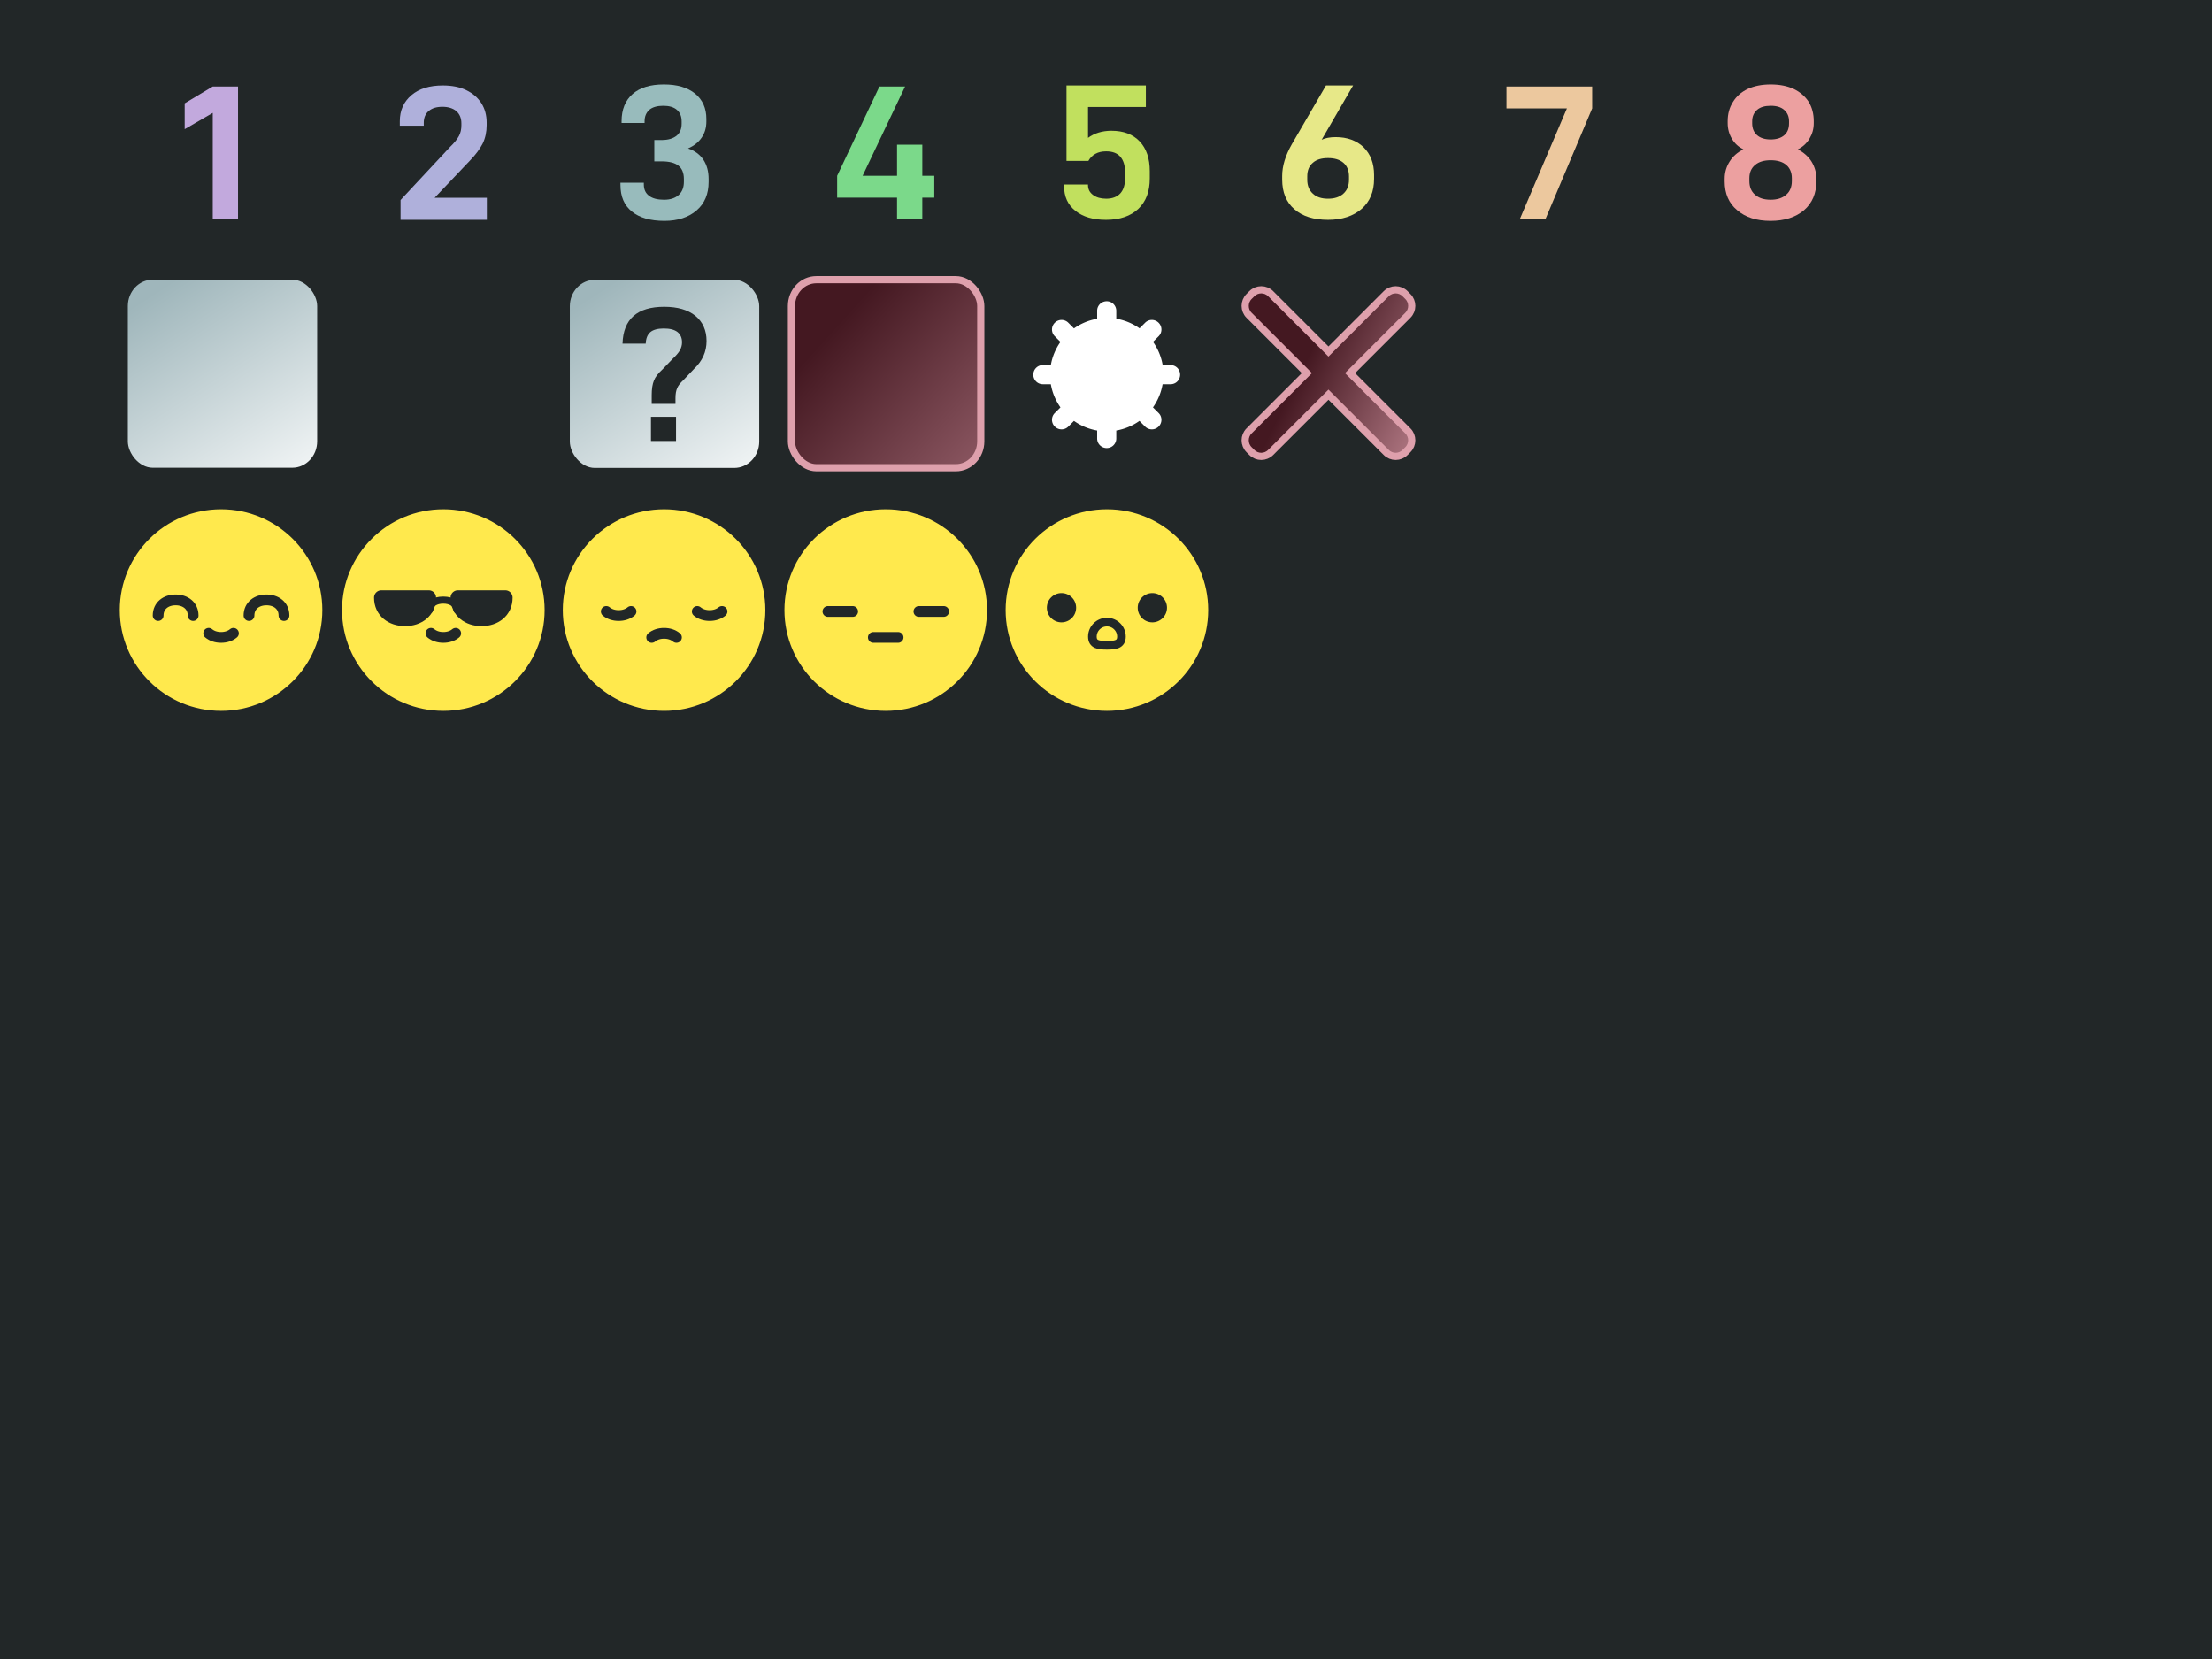 <?xml version="1.0" encoding="UTF-8" standalone="no"?>
<!-- Created with Inkscape (http://www.inkscape.org/) -->

<svg
   version="1.0"
   width="400"
   height="300"
   id="svg2"
   sodipodi:version="0.32"
   inkscape:version="1.3 (0e150ed6c4, 2023-07-21)"
   sodipodi:docname="kmines_clean_blue_dark.svg"
   inkscape:output_extension="org.inkscape.output.svgz.inkscape"
   sodipodi:modified="true"
   xmlns:inkscape="http://www.inkscape.org/namespaces/inkscape"
   xmlns:sodipodi="http://sodipodi.sourceforge.net/DTD/sodipodi-0.dtd"
   xmlns:xlink="http://www.w3.org/1999/xlink"
   xmlns="http://www.w3.org/2000/svg"
   xmlns:svg="http://www.w3.org/2000/svg"
   xmlns:rdf="http://www.w3.org/1999/02/22-rdf-syntax-ns#"
   xmlns:cc="http://creativecommons.org/ns#"
   xmlns:dc="http://purl.org/dc/elements/1.1/">
  <sodipodi:namedview
     inkscape:window-height="1390"
     inkscape:window-width="2560"
     inkscape:pageshadow="2"
     inkscape:pageopacity="0.0"
     guidetolerance="10.0"
     gridtolerance="10.0"
     objecttolerance="10.0"
     borderopacity="1.0"
     bordercolor="#666666"
     pagecolor="#ffffff"
     id="base"
     inkscape:zoom="2.2061732"
     inkscape:cx="279.66979"
     inkscape:cy="129.86288"
     inkscape:window-x="0"
     inkscape:window-y="50"
     inkscape:current-layer="svg2"
     showgrid="false"
     width="400px"
     height="300px"
     showguides="false"
     inkscape:guide-bbox="true"
     inkscape:window-maximized="1"
     inkscape:showpageshadow="2"
     inkscape:pagecheckerboard="0"
     inkscape:deskcolor="#d1d1d1" />
  <defs
     id="defs4">
    <linearGradient
       id="linearGradient28"
       inkscape:swatch="gradient">
      <stop
         style="stop-color:#9fb6bb;stop-opacity:1;"
         offset="0"
         id="stop28" />
      <stop
         style="stop-color:#ffffff;stop-opacity:1;"
         offset="1"
         id="stop29" />
    </linearGradient>
    <linearGradient
       id="linearGradient26"
       inkscape:collect="always">
      <stop
         style="stop-color:#dea0ac;stop-opacity:1;"
         offset="0"
         id="stop27" />
      <stop
         style="stop-color:#441821;stop-opacity:1;"
         offset="1"
         id="stop26" />
    </linearGradient>
    <linearGradient
       id="linearGradient24"
       inkscape:collect="always">
      <stop
         style="stop-color:#dea0ac;stop-opacity:1;"
         offset="0"
         id="stop25" />
      <stop
         style="stop-color:#441821;stop-opacity:1;"
         offset="1"
         id="stop24" />
    </linearGradient>
    <inkscape:perspective
       id="perspective1092"
       inkscape:persp3d-origin="200 : 100 : 1"
       inkscape:vp_z="400 : 150 : 1"
       inkscape:vp_y="0 : 1000 : 0"
       inkscape:vp_x="0 : 150 : 1"
       sodipodi:type="inkscape:persp3d" />
    <linearGradient
       id="linearGradient3225">
      <stop
         style="stop-color:#ffffff;stop-opacity:1;"
         offset="0"
         id="stop3227" />
      <stop
         style="stop-color:#aeaeae;stop-opacity:1;"
         offset="1"
         id="stop3229" />
    </linearGradient>
    <linearGradient
       id="linearGradient3251">
      <stop
         style="stop-color:#ffffff;stop-opacity:1;"
         offset="0"
         id="stop3253" />
      <stop
         id="stop4452"
         offset="0.143"
         style="stop-color:#ffffff;stop-opacity:1;" />
      <stop
         id="stop4446"
         offset="0.257"
         style="stop-color:#ffffff;stop-opacity:0.498;" />
      <stop
         style="stop-color:#ffffff;stop-opacity:1;"
         offset="0.301"
         id="stop4448" />
      <stop
         id="stop4450"
         offset="0.831"
         style="stop-color:#ffffff;stop-opacity:0.122;" />
      <stop
         style="stop-color:#ffffff;stop-opacity:0;"
         offset="1"
         id="stop3255" />
    </linearGradient>
    <linearGradient
       id="linearGradient3259">
      <stop
         id="stop3261"
         offset="0"
         style="stop-color:#ffffff;stop-opacity:0.55;" />
      <stop
         id="stop3263"
         offset="1"
         style="stop-color:#000000;stop-opacity:0;" />
    </linearGradient>
    <linearGradient
       inkscape:collect="always"
       id="linearGradient3291">
      <stop
         style="stop-color:#000000;stop-opacity:1;"
         offset="0"
         id="stop3293" />
      <stop
         style="stop-color:#000000;stop-opacity:0;"
         offset="1"
         id="stop3295" />
    </linearGradient>
    <linearGradient
       inkscape:collect="always"
       id="linearGradient2362">
      <stop
         style="stop-color:#ffffff;stop-opacity:1;"
         offset="0"
         id="stop2364" />
      <stop
         style="stop-color:#ffffff;stop-opacity:0;"
         offset="1"
         id="stop2366" />
    </linearGradient>
    <linearGradient
       id="linearGradient2868">
      <stop
         style="stop-color:yellow;stop-opacity:1;"
         offset="0"
         id="stop2870" />
      <stop
         style="stop-color:#fa0;stop-opacity:1;"
         offset="1"
         id="stop2872" />
    </linearGradient>
    <linearGradient
       id="linearGradient2876">
      <stop
         style="stop-color:#000000;stop-opacity:0;"
         offset="0"
         id="stop2878" />
      <stop
         id="stop2880"
         offset="0.438"
         style="stop-color:#000000;stop-opacity:0;" />
      <stop
         style="stop-color:#b07c00;stop-opacity:0;"
         offset="0.582"
         id="stop2882" />
      <stop
         id="stop2884"
         offset="0.764"
         style="stop-color:#cda600;stop-opacity:0.498;" />
      <stop
         style="stop-color:#c16f00;stop-opacity:1;"
         offset="0.875"
         id="stop2886" />
      <stop
         id="stop2888"
         offset="0.918"
         style="stop-color:#7a4b00;stop-opacity:0.63;" />
      <stop
         style="stop-color:black;stop-opacity:0;"
         offset="0.96"
         id="stop2890" />
      <stop
         id="stop2892"
         offset="1"
         style="stop-color:#000000;stop-opacity:0;" />
    </linearGradient>
    <linearGradient
       inkscape:collect="always"
       id="linearGradient32372">
      <stop
         style="stop-color:#000000;stop-opacity:1;"
         offset="0"
         id="stop32374" />
      <stop
         style="stop-color:#000000;stop-opacity:0;"
         offset="1"
         id="stop32376" />
    </linearGradient>
    <linearGradient
       id="linearGradient4060">
      <stop
         style="stop-color:#1d1d1d;stop-opacity:1;"
         offset="0"
         id="stop4062" />
      <stop
         style="stop-color:#ffffff;stop-opacity:0;"
         offset="1"
         id="stop4064" />
    </linearGradient>
    <linearGradient
       id="linearGradient12401">
      <stop
         style="stop-color:#ffffff;stop-opacity:0;"
         offset="0"
         id="stop12402" />
      <stop
         style="stop-color:#ffffff;stop-opacity:0.039;"
         offset="0.5"
         id="stop9333" />
      <stop
         style="stop-color:#ffffff;stop-opacity:0;"
         offset="1"
         id="stop12403" />
    </linearGradient>
    <linearGradient
       id="linearGradient1810">
      <stop
         style="stop-color:#ffffff;stop-opacity:0.392;"
         offset="0"
         id="stop1811" />
      <stop
         style="stop-color:#fefeff;stop-opacity:0.055;"
         offset="1"
         id="stop1812" />
    </linearGradient>
    <linearGradient
       id="linearGradient4276">
      <stop
         style="stop-color:#ffffff;stop-opacity:0.118;"
         offset="0"
         id="stop4277" />
      <stop
         style="stop-color:#fefeff;stop-opacity:0;"
         offset="1"
         id="stop4278" />
    </linearGradient>
    <linearGradient
       id="linearGradient1812">
      <stop
         style="stop-color:#ffffff;stop-opacity:0.059;"
         offset="0"
         id="stop1813" />
      <stop
         style="stop-color:#ffffff;stop-opacity:0;"
         offset="1"
         id="stop1814" />
    </linearGradient>
    <linearGradient
       id="linearGradient36358">
      <stop
         id="stop36360"
         offset="0"
         style="stop-color:#4e4e4e;stop-opacity:1;" />
      <stop
         id="stop36362"
         offset="1"
         style="stop-color:#000000;stop-opacity:0;" />
    </linearGradient>
    <linearGradient
       id="linearGradient3954">
      <stop
         style="stop-color:#b3b3b3;stop-opacity:1;"
         offset="0"
         id="stop3956" />
      <stop
         id="stop3962"
         offset="0.529"
         style="stop-color:#ffffff;stop-opacity:1;" />
      <stop
         style="stop-color:#c5c5c5;stop-opacity:1;"
         offset="1"
         id="stop3958" />
    </linearGradient>
    <linearGradient
       id="linearGradient5762">
      <stop
         style="stop-color:#000000;stop-opacity:1;"
         offset="0"
         id="stop5764" />
      <stop
         id="stop6643"
         offset="0.5"
         style="stop-color:#000000;stop-opacity:0.701;" />
      <stop
         style="stop-color:#000000;stop-opacity:0;"
         offset="1"
         id="stop5766" />
    </linearGradient>
    <linearGradient
       id="linearGradient3701">
      <stop
         style="stop-color:black;stop-opacity:1;"
         offset="0"
         id="stop3703" />
      <stop
         id="stop3709"
         offset="0.761"
         style="stop-color:black;stop-opacity:1;" />
      <stop
         style="stop-color:black;stop-opacity:0;"
         offset="1"
         id="stop42903" />
    </linearGradient>
    <linearGradient
       id="linearGradient4601">
      <stop
         style="stop-color:white;stop-opacity:0"
         offset="0"
         id="stop4603" />
      <stop
         id="stop4609"
         offset="0.608"
         style="stop-color:white;stop-opacity:0;" />
      <stop
         style="stop-color:white;stop-opacity:1;"
         offset="0.808"
         id="stop4613" />
      <stop
         style="stop-color:white;stop-opacity:0;"
         offset="0.943"
         id="stop4611" />
      <stop
         style="stop-color:white;stop-opacity:0"
         offset="1"
         id="stop4605" />
    </linearGradient>
    <linearGradient
       id="linearGradient6728">
      <stop
         style="stop-color:#002246;stop-opacity:0;"
         offset="0"
         id="stop6730" />
      <stop
         id="stop6736"
         offset="0.867"
         style="stop-color:#002246;stop-opacity:0;" />
      <stop
         style="stop-color:#002246;stop-opacity:0.715;"
         offset="1"
         id="stop6732" />
    </linearGradient>
    <linearGradient
       id="linearGradient8361">
      <stop
         id="stop8363"
         offset="0"
         style="stop-color:#002246;stop-opacity:0;" />
      <stop
         style="stop-color:#002246;stop-opacity:0;"
         offset="0.788"
         id="stop8365" />
      <stop
         id="stop8367"
         offset="1"
         style="stop-color:#00438a;stop-opacity:1;" />
    </linearGradient>
    <linearGradient
       y2="550.31"
       x2="1407.936"
       y1="365.153"
       x1="929.924"
       gradientTransform="matrix(0.455,0,0,0.782,2016.935,-48.38)"
       gradientUnits="userSpaceOnUse"
       id="linearGradient7942"
       xlink:href="#linearGradient12401"
       inkscape:collect="always" />
    <linearGradient
       y2="550.31"
       x2="1407.936"
       y1="365.153"
       x1="929.924"
       gradientTransform="matrix(-0.455,0,0,-0.782,2983.459,525.617)"
       gradientUnits="userSpaceOnUse"
       id="linearGradient7944"
       xlink:href="#linearGradient12401"
       inkscape:collect="always" />
    <linearGradient
       y2="422.781"
       x2="618.57"
       y1="626.073"
       x1="1339.273"
       gradientTransform="matrix(0.636,0,0,0.56,1890.06,-48.38)"
       gradientUnits="userSpaceOnUse"
       id="linearGradient7946"
       xlink:href="#linearGradient1812"
       inkscape:collect="always" />
    <linearGradient
       y2="264.828"
       x2="2398.271"
       y1="128.082"
       x1="1384.516"
       gradientTransform="matrix(0.323,0,0,1.102,1890.06,-48.38)"
       gradientUnits="userSpaceOnUse"
       id="linearGradient7948"
       xlink:href="#linearGradient4276"
       inkscape:collect="always" />
    <linearGradient
       y2="820.594"
       x2="351"
       y1="-62.641"
       x1="318.578"
       spreadMethod="pad"
       gradientTransform="matrix(0.947,0,0,0.376,1890.06,-48.38)"
       gradientUnits="userSpaceOnUse"
       id="linearGradient7950"
       xlink:href="#linearGradient1810"
       inkscape:collect="always" />
    <linearGradient
       gradientTransform="translate(3.6898112e-2,2.3858668e-2)"
       gradientUnits="userSpaceOnUse"
       y2="191.509"
       x2="-183.382"
       y1="133.551"
       x1="-207.269"
       id="linearGradient4262"
       xlink:href="#linearGradient3225"
       inkscape:collect="always" />
    <linearGradient
       gradientUnits="userSpaceOnUse"
       y2="81.059"
       x2="-447.283"
       y1="49.075"
       x1="-447.283"
       id="linearGradient4238"
       xlink:href="#linearGradient3251"
       inkscape:collect="always" />
    <linearGradient
       gradientUnits="userSpaceOnUse"
       y2="81.204"
       x2="-401.251"
       y1="49.329"
       x1="-401.251"
       id="linearGradient4265"
       xlink:href="#linearGradient3251"
       inkscape:collect="always" />
    <linearGradient
       gradientUnits="userSpaceOnUse"
       y2="80.76"
       x2="-355.153"
       y1="48.478"
       x1="-355.153"
       id="linearGradient4301"
       xlink:href="#linearGradient3251"
       inkscape:collect="always" />
    <linearGradient
       gradientUnits="userSpaceOnUse"
       y2="81.054"
       x2="-303.343"
       y1="49.075"
       x1="-303.343"
       id="linearGradient4326"
       xlink:href="#linearGradient3251"
       inkscape:collect="always" />
    <linearGradient
       gradientUnits="userSpaceOnUse"
       y2="81.204"
       x2="-259.808"
       y1="48.766"
       x1="-259.808"
       id="linearGradient4351"
       xlink:href="#linearGradient3251"
       inkscape:collect="always" />
    <linearGradient
       gradientUnits="userSpaceOnUse"
       y2="81.437"
       x2="-211.312"
       y1="48.499"
       x1="-211.312"
       id="linearGradient4376"
       xlink:href="#linearGradient3251"
       inkscape:collect="always" />
    <linearGradient
       gradientUnits="userSpaceOnUse"
       y2="80.802"
       x2="-163.44"
       y1="49.075"
       x1="-163.44"
       id="linearGradient4401"
       xlink:href="#linearGradient3251"
       inkscape:collect="always" />
    <linearGradient
       gradientUnits="userSpaceOnUse"
       y2="81.422"
       x2="-115.467"
       y1="48.478"
       x1="-115.467"
       id="linearGradient4426"
       xlink:href="#linearGradient3251"
       inkscape:collect="always" />
    <linearGradient
       y2="81.059"
       x2="-447.283"
       y1="49.075"
       x1="-447.283"
       gradientUnits="userSpaceOnUse"
       id="linearGradient4444"
       xlink:href="#linearGradient3251"
       inkscape:collect="always" />
    <linearGradient
       y2="81.059"
       x2="-447.283"
       y1="49.075"
       x1="-447.283"
       gradientUnits="userSpaceOnUse"
       id="linearGradient4333"
       xlink:href="#linearGradient3251"
       inkscape:collect="always" />
    <linearGradient
       y2="81.204"
       x2="-401.251"
       y1="49.329"
       x1="-401.251"
       gradientUnits="userSpaceOnUse"
       id="linearGradient4343"
       xlink:href="#linearGradient3251"
       inkscape:collect="always" />
    <linearGradient
       y2="81.204"
       x2="-259.808"
       y1="48.766"
       x1="-259.808"
       gradientUnits="userSpaceOnUse"
       id="linearGradient4356"
       xlink:href="#linearGradient3251"
       inkscape:collect="always" />
    <linearGradient
       id="linearGradient3225-909">
      <stop
         style="stop-color:#e6e6e6;stop-opacity:1;"
         offset="0"
         id="stop9450" />
      <stop
         style="stop-color:#9d9d9d;stop-opacity:1;"
         offset="1"
         id="stop9452" />
    </linearGradient>
    <linearGradient
       gradientTransform="translate(0.037,0.024)"
       gradientUnits="userSpaceOnUse"
       y2="191.509"
       x2="-183.382"
       y1="133.551"
       x1="-207.269"
       id="linearGradient4262-382-8"
       xlink:href="#linearGradient3225-909"
       inkscape:collect="always" />
    <linearGradient
       inkscape:collect="always"
       xlink:href="#linearGradient3251"
       id="linearGradient1869"
       gradientUnits="userSpaceOnUse"
       x1="-401.251"
       y1="49.329"
       x2="-401.251"
       y2="81.204"
       gradientTransform="matrix(0.974,0,0,0.974,460.887,-37.948)" />
    <linearGradient
       inkscape:collect="always"
       xlink:href="#linearGradient32372"
       id="linearGradient1952"
       gradientUnits="userSpaceOnUse"
       gradientTransform="matrix(0.385,0,0,-0.385,-115.174,-136.707)"
       x1="1229.854"
       y1="-280.948"
       x2="1231.612"
       y2="-393.952" />
    <radialGradient
       r="63.912"
       fy="115.709"
       fx="63.912"
       cy="115.709"
       cx="63.912"
       gradientTransform="matrix(1,0,0,0.198,0,92.822)"
       gradientUnits="userSpaceOnUse"
       id="radialGradient2673-8"
       xlink:href="#linearGradient3291"
       inkscape:collect="always" />
    <linearGradient
       inkscape:collect="always"
       xlink:href="#linearGradient2868"
       id="linearGradient2135"
       gradientUnits="userSpaceOnUse"
       gradientTransform="translate(0.565)"
       x1="64.681"
       y1="107.685"
       x2="64.681"
       y2="31.127" />
    <linearGradient
       inkscape:collect="always"
       xlink:href="#linearGradient2362"
       id="linearGradient2138"
       gradientUnits="userSpaceOnUse"
       gradientTransform="matrix(1.258,0,0,1.258,-15.295,-12.982)"
       x1="66.906"
       y1="9.307"
       x2="67.116"
       y2="73.315" />
    <linearGradient
       inkscape:collect="always"
       xlink:href="#linearGradient24"
       id="linearGradient25"
       x1="-135.03"
       y1="202.531"
       x2="-194.803"
       y2="148.503"
       gradientUnits="userSpaceOnUse" />
    <linearGradient
       inkscape:collect="always"
       xlink:href="#linearGradient26"
       id="linearGradient27"
       x1="-187.651"
       y1="144.182"
       x2="-180.194"
       y2="166.324"
       gradientUnits="userSpaceOnUse" />
    <linearGradient
       inkscape:collect="always"
       xlink:href="#linearGradient28"
       id="linearGradient72"
       gradientUnits="userSpaceOnUse"
       x1="-193.465"
       y1="138.889"
       x2="-165.945"
       y2="181.52" />
    <linearGradient
       inkscape:collect="always"
       xlink:href="#linearGradient28"
       id="linearGradient73"
       gradientUnits="userSpaceOnUse"
       x1="-193.465"
       y1="138.889"
       x2="-165.945"
       y2="181.52"
       gradientTransform="matrix(0.973,0,0,0.973,309.509,-492.19)" />
  </defs>
  <rect
     style="fill:#222728;fill-opacity:1;fill-rule:evenodd;stroke:none;stroke-width:0.662;stroke-linecap:round;stroke-linejoin:round;stroke-miterlimit:4;stroke-dashoffset:0;stroke-opacity:0.538"
     id="mainWidget"
     width="400"
     height="300"
     x="0"
     y="0"
     inkscape:label="#mainWidget" />
  <g
     id="arabicFive"
     inkscape:label="#arabicFive"
     transform="translate(13.494,432.19)">
    <path
       style="fill:none;fill-opacity:1;stroke:none;stroke-width:0.974;stroke-linecap:butt;stroke-linejoin:miter;stroke-miterlimit:4;stroke-dashoffset:0;stroke-opacity:1"
       id="path1897"
       d="m 166.672,-424.583 v 40 h 40 v -40 z" />
    <path
       d="m 178.923,-398.559 c 0,1.929 0.677,3.418 2.064,4.501 1.354,1.083 3.181,1.624 5.516,1.624 2.504,0 4.467,-0.677 5.855,-1.997 1.387,-1.32 2.064,-3.147 2.064,-5.482 v -1.32 c 0,-2.301 -0.609,-4.095 -1.827,-5.381 -1.218,-1.286 -2.91,-1.929 -5.11,-1.929 -1.658,0 -3.08,0.44 -4.23,1.286 v -5.584 h 10.457 v -3.892 h -14.349 v 13.638 h 3.959 c 0.305,-0.541 0.711,-0.981 1.286,-1.286 0.541,-0.305 1.184,-0.44 1.929,-0.44 1.117,0 1.963,0.305 2.538,0.948 0.575,0.643 0.88,1.591 0.88,2.809 v 1.083 c 0,1.184 -0.271,2.098 -0.846,2.741 -0.575,0.643 -1.455,0.981 -2.572,0.981 -0.981,0 -1.794,-0.237 -2.369,-0.677 -0.609,-0.44 -0.914,-1.049 -0.914,-1.76 v -0.135 h -4.332 z"
       style="font-weight:900;font-size:34.654px;line-height:0.8;font-family:'Noto Sans';-inkscape-font-specification:'Noto Sans Heavy';text-align:center;text-anchor:middle;fill:#c1e05e;stroke-width:4.489;stroke-linecap:round;stroke-linejoin:round;fill-opacity:1"
       id="path1886" />
  </g>
  <g
     id="arabicSix"
     inkscape:label="#arabicSix"
     transform="translate(7.613,432.19)">
    <path
       style="fill:none;fill-opacity:1;stroke:none;stroke-width:0.974;stroke-linecap:butt;stroke-linejoin:miter;stroke-miterlimit:4;stroke-dashoffset:0;stroke-opacity:1"
       id="path1898"
       d="m 212.553,-424.583 v 40 h 40 v -40 z" />
    <path
       d="m 224.245,-399.71 c 0,2.301 0.745,4.095 2.2,5.347 1.455,1.286 3.486,1.929 6.091,1.929 2.538,0 4.569,-0.677 6.091,-1.997 1.489,-1.32 2.234,-3.113 2.234,-5.415 v -0.711 c 0,-2.098 -0.643,-3.756 -1.895,-5.009 -1.286,-1.218 -2.978,-1.827 -5.042,-1.827 -1.049,0 -1.895,0.169 -2.538,0.474 l 5.685,-9.814 h -4.907 l -6.193,10.66 c -1.151,2.03 -1.726,3.926 -1.726,5.685 z m 12.081,0.034 c 0,1.049 -0.338,1.895 -1.015,2.504 -0.677,0.609 -1.591,0.914 -2.775,0.914 -1.184,0 -2.098,-0.305 -2.741,-0.914 -0.677,-0.609 -1.015,-1.455 -1.015,-2.504 v -0.643 c 0,-1.049 0.338,-1.861 1.015,-2.437 0.643,-0.575 1.557,-0.846 2.741,-0.846 1.184,0 2.098,0.271 2.775,0.846 0.677,0.575 1.015,1.421 1.015,2.47 z"
       style="font-weight:900;font-size:34.654px;line-height:0.8;font-family:'Noto Sans';-inkscape-font-specification:'Noto Sans Heavy';text-align:center;text-anchor:middle;fill:#e7e888;stroke-width:4.489;stroke-linecap:round;stroke-linejoin:round;fill-opacity:1"
       id="path1887" />
  </g>
  <g
     id="arabicSeven"
     inkscape:label="#arabicSeven"
     transform="translate(-1.323,432.19)">
    <path
       style="fill:none;fill-opacity:1;stroke:none;stroke-width:0.974;stroke-linecap:butt;stroke-linejoin:miter;stroke-miterlimit:4;stroke-dashoffset:0;stroke-opacity:1"
       id="path1899"
       d="m 261.489,-424.583 v 40 h 40 v -40 z" />
    <path
       d="M 289.238,-416.546 H 273.739 v 3.959 h 10.931 l -8.494,19.966 h 4.636 l 8.427,-19.966 z"
       style="font-weight:900;font-size:34.654px;line-height:0.8;font-family:'Noto Sans';-inkscape-font-specification:'Noto Sans Heavy';text-align:center;text-anchor:middle;fill:#ecc89e;stroke-width:4.489;stroke-linecap:round;stroke-linejoin:round;fill-opacity:1"
       id="path1888" />
  </g>
  <g
     id="arabicEight"
     inkscape:label="#arabicEight"
     transform="translate(-10.013,432.19)">
    <path
       style="fill:none;fill-opacity:1;stroke:none;stroke-width:0.974;stroke-linecap:butt;stroke-linejoin:miter;stroke-miterlimit:4;stroke-dashoffset:0;stroke-opacity:1"
       id="path1900"
       d="m 310.179,-424.583 v 40 h 40 v -40 z" />
    <path
       d="m 321.888,-399.388 c 0,2.2 0.745,3.959 2.267,5.212 1.489,1.286 3.486,1.929 6.024,1.929 2.538,0 4.535,-0.643 6.058,-1.929 1.489,-1.286 2.234,-3.046 2.234,-5.245 v -0.474 c 0,-1.117 -0.305,-2.132 -0.88,-3.08 -0.575,-0.914 -1.421,-1.658 -2.47,-2.2 0.88,-0.44 1.591,-1.083 2.098,-1.929 0.508,-0.846 0.778,-1.76 0.778,-2.809 v -0.372 c 0,-1.32 -0.305,-2.47 -0.914,-3.486 -0.643,-0.981 -1.523,-1.76 -2.707,-2.335 -1.184,-0.541 -2.572,-0.812 -4.162,-0.812 -1.591,0 -2.978,0.271 -4.162,0.812 -1.184,0.575 -2.064,1.354 -2.673,2.369 -0.643,1.015 -0.948,2.166 -0.948,3.452 v 0.372 c 0,1.049 0.271,1.997 0.778,2.843 0.508,0.846 1.184,1.455 2.064,1.895 -1.049,0.508 -1.895,1.252 -2.47,2.166 -0.609,0.948 -0.914,1.997 -0.914,3.147 z m 12.149,-0.068 c 0,1.049 -0.338,1.895 -1.015,2.47 -0.677,0.609 -1.624,0.914 -2.809,0.914 -1.218,0 -2.166,-0.305 -2.843,-0.914 -0.677,-0.575 -1.015,-1.421 -1.015,-2.47 v -0.508 c 0,-1.015 0.338,-1.827 1.049,-2.403 0.677,-0.575 1.624,-0.846 2.809,-0.846 1.184,0 2.132,0.271 2.809,0.846 0.677,0.575 1.015,1.388 1.015,2.403 z m -0.508,-10.423 c 0,0.914 -0.271,1.624 -0.846,2.132 -0.575,0.508 -1.421,0.778 -2.47,0.778 -1.083,0 -1.895,-0.271 -2.47,-0.778 -0.575,-0.508 -0.88,-1.218 -0.88,-2.132 v -0.372 c 0,-0.88 0.305,-1.557 0.88,-2.064 0.575,-0.508 1.421,-0.745 2.47,-0.745 1.049,0 1.861,0.237 2.437,0.745 0.575,0.508 0.88,1.184 0.88,2.064 z"
       style="font-weight:900;font-size:34.654px;line-height:0.8;font-family:'Noto Sans';-inkscape-font-specification:'Noto Sans Heavy';text-align:center;text-anchor:middle;fill:#eca0a0;stroke-width:4.489;stroke-linecap:round;stroke-linejoin:round;fill-opacity:1"
       id="path1889" />
  </g>
  <g
     id="smile"
     inkscape:label="#smile"
     transform="translate(-38.805,-169.075)">
    <ellipse
       id="path2573-1"
       style="fill:#ffe94d;fill-opacity:1;fill-rule:nonzero;stroke:#ffe94d;stroke-width:2;stroke-linecap:square;stroke-linejoin:miter;stroke-miterlimit:4;stroke-dasharray:none;stroke-dashoffset:4;stroke-opacity:1"
       cx="78.78"
       cy="279.397"
       rx="17.315"
       ry="17.229" />
    <path
       id="use2141"
       style="fill:none;fill-opacity:0.757;stroke:#222728;stroke-width:1.95;stroke-linecap:round;stroke-linejoin:round;stroke-dasharray:none;stroke-opacity:1;paint-order:stroke markers fill"
       d="m 81.016,283.599 c -0.572,0.482 -1.363,0.739 -2.237,0.739 -0.874,0 -1.664,-0.257 -2.237,-0.739"
       sodipodi:nodetypes="csc" />
    <path
       id="path2140"
       style="fill:none;fill-opacity:0.757;stroke:#222728;stroke-width:1.95;stroke-linecap:round;stroke-linejoin:round;stroke-dasharray:none;stroke-opacity:1;paint-order:stroke markers fill"
       d="m 67.402,280.384 c 0,-1.801 1.416,-2.829 3.163,-2.829 1.747,0 3.163,1.028 3.163,2.829"
       sodipodi:nodetypes="csc" />
    <path
       id="use2140"
       style="fill:none;fill-opacity:0.757;stroke:#222728;stroke-width:1.95;stroke-linecap:round;stroke-linejoin:round;stroke-dasharray:none;stroke-opacity:1;paint-order:stroke markers fill"
       d="m 83.831,280.384 c 0,-1.801 1.416,-2.829 3.163,-2.829 1.747,0 3.163,1.028 3.163,2.829"
       sodipodi:nodetypes="csc" />
  </g>
  <g
     id="smile_happy"
     inkscape:label="#smile_happy"
     transform="translate(-41.912,-169.075)">
    <ellipse
       id="circle2148"
       style="fill:#ffe94d;fill-opacity:1;fill-rule:nonzero;stroke:#ffe94d;stroke-width:2;stroke-linecap:square;stroke-linejoin:miter;stroke-miterlimit:4;stroke-dasharray:none;stroke-dashoffset:4;stroke-opacity:1"
       cx="122.078"
       cy="279.397"
       rx="17.315"
       ry="17.229" />
    <path
       id="path2148"
       style="fill:none;fill-opacity:0.757;stroke:#222728;stroke-width:1.95;stroke-linecap:round;stroke-linejoin:round;stroke-dasharray:none;stroke-opacity:1;paint-order:stroke markers fill"
       d="m 124.314,283.599 c -0.572,0.482 -1.363,0.739 -2.237,0.739 -0.874,0 -1.664,-0.257 -2.237,-0.739"
       sodipodi:nodetypes="csc" />
    <path
       id="path2149"
       style="fill:#222728;fill-opacity:1;stroke:#222728;stroke-width:2.643;stroke-linecap:round;stroke-linejoin:round;stroke-dasharray:none;stroke-opacity:1;paint-order:stroke markers fill"
       d="m 119.443,277.143 c 0,2.44 -1.919,3.833 -4.286,3.833 -2.367,0 -4.286,-1.393 -4.286,-3.833 z"
       sodipodi:nodetypes="cscc" />
    <path
       id="path2151"
       style="fill:#222728;fill-opacity:1;stroke:#222728;stroke-width:2.643;stroke-linecap:round;stroke-linejoin:round;stroke-dasharray:none;stroke-opacity:1;paint-order:stroke markers fill"
       d="m 133.283,277.143 c 0,2.44 -1.919,3.833 -4.286,3.833 -2.367,0 -4.286,-1.393 -4.286,-3.833 z"
       sodipodi:nodetypes="cscc" />
    <use
       x="0"
       y="0"
       xlink:href="#path2140"
       id="use2149"
       transform="matrix(0.849,0,0,0.653,62.156,96.35)"
       style="stroke-width:1.399;stroke-dasharray:none;stroke:none;stroke-opacity:1;fill:none;fill-opacity:1" />
  </g>
  <g
     id="smile_ohno"
     inkscape:label="#smile_ohno"
     transform="translate(-46.764,-169.075)">
    <ellipse
       id="circle2159"
       style="fill:#ffe94d;fill-opacity:1;fill-rule:nonzero;stroke:#ffe94d;stroke-width:2;stroke-linecap:square;stroke-linejoin:miter;stroke-miterlimit:4;stroke-dasharray:none;stroke-dashoffset:4;stroke-opacity:1"
       cx="166.849"
       cy="279.397"
       rx="17.315"
       ry="17.229" />
    <path
       id="path2159"
       style="fill:none;fill-opacity:0.757;stroke:#222728;stroke-width:1.95;stroke-linecap:round;stroke-linejoin:round;stroke-dasharray:none;stroke-opacity:1;paint-order:stroke markers fill"
       d="m 164.612,284.338 c 0.572,-0.482 1.363,-0.739 2.237,-0.739 0.874,0 1.664,0.257 2.237,0.739"
       sodipodi:nodetypes="csc" />
    <path
       id="use2160"
       style="fill:none;fill-opacity:0.757;stroke:#222728;stroke-width:1.95;stroke-linecap:round;stroke-linejoin:round;stroke-dasharray:none;stroke-opacity:1;paint-order:stroke markers fill"
       d="m 160.872,279.645 c -0.572,0.482 -1.363,0.739 -2.237,0.739 -0.874,0 -1.664,-0.257 -2.237,-0.739"
       sodipodi:nodetypes="csc" />
    <path
       id="path2163"
       style="fill:none;fill-opacity:0.757;stroke:#222728;stroke-width:1.95;stroke-linecap:round;stroke-linejoin:round;stroke-dasharray:none;stroke-opacity:1;paint-order:stroke markers fill"
       d="m 177.325,279.645 c -0.572,0.482 -1.363,0.739 -2.237,0.739 -0.874,0 -1.664,-0.257 -2.237,-0.739"
       sodipodi:nodetypes="csc" />
  </g>
  <g
     id="smile_sleep"
     inkscape:label="#smile_sleep"
     transform="translate(-51.455,-169.075)">
    <ellipse
       id="circle2166"
       style="fill:#ffe94d;fill-opacity:1;fill-rule:nonzero;stroke:#ffe94d;stroke-width:2;stroke-linecap:square;stroke-linejoin:miter;stroke-miterlimit:4;stroke-dasharray:none;stroke-dashoffset:4;stroke-opacity:1"
       cx="211.621"
       cy="279.397"
       rx="17.315"
       ry="17.229" />
    <path
       id="path2167"
       style="fill:none;fill-opacity:0.757;stroke:#222728;stroke-width:1.95;stroke-linecap:round;stroke-linejoin:round;stroke-dasharray:none;stroke-opacity:1;paint-order:stroke markers fill"
       d="m 209.384,284.338 c 0,0 1.363,10e-4 2.237,0 0.863,-10e-4 2.237,0 2.237,0"
       sodipodi:nodetypes="csc" />
    <path
       id="path2168"
       style="fill:none;fill-opacity:0.757;stroke:#222728;stroke-width:1.95;stroke-linecap:round;stroke-linejoin:round;stroke-dasharray:none;stroke-opacity:1;paint-order:stroke markers fill"
       d="m 205.643,279.645 c 0,0 -1.399,0 -2.272,0 -0.874,0 -2.201,0 -2.201,0"
       sodipodi:nodetypes="csc" />
    <path
       id="path2169"
       style="fill:none;fill-opacity:0.757;stroke:#222728;stroke-width:1.95;stroke-linecap:round;stroke-linejoin:round;stroke-dasharray:none;stroke-opacity:1;paint-order:stroke markers fill"
       d="m 222.097,279.645 c 0,0 -1.399,0 -2.272,0 -0.874,0 -2.201,0 -2.201,0"
       sodipodi:nodetypes="csc" />
  </g>
  <g
     id="smile_stress"
     inkscape:label="#smile_stress"
     transform="translate(-56.226,-169.075)">
    <ellipse
       id="circle2171"
       style="fill:#ffe94d;fill-opacity:1;fill-rule:nonzero;stroke:#ffe94d;stroke-width:2;stroke-linecap:square;stroke-linejoin:miter;stroke-miterlimit:4;stroke-dasharray:none;stroke-dashoffset:4;stroke-opacity:1"
       cx="256.392"
       cy="279.397"
       rx="17.315"
       ry="17.229" />
    <circle
       style="fill:#222728;fill-opacity:1;stroke:none;stroke-width:0;stroke-linecap:round;stroke-linejoin:round;stroke-dasharray:none;stroke-dashoffset:0;stroke-opacity:1;paint-order:stroke markers fill"
       id="path2176"
       cx="248.178"
       cy="278.97"
       r="2.647" />
    <circle
       style="fill:#222728;fill-opacity:1;stroke:none;stroke-width:0;stroke-linecap:round;stroke-linejoin:round;stroke-dasharray:none;stroke-dashoffset:0;stroke-opacity:1;paint-order:stroke markers fill"
       id="circle2176"
       cx="264.607"
       cy="278.97"
       r="2.647" />
    <path
       id="circle2177"
       style="fill:none;stroke:#222728;stroke-width:1.56;stroke-linecap:round;stroke-linejoin:round;stroke-dasharray:none;paint-order:stroke markers fill;stroke-opacity:1"
       d="m 259.021,284.2 c 0,1.452 -1.177,1.565 -2.629,1.565 -1.452,-10e-6 -2.629,-0.113 -2.629,-1.565 0,-1.452 1.177,-2.629 2.629,-2.629 1.452,0 2.629,1.177 2.629,2.629 z"
       sodipodi:nodetypes="sssss" />
  </g>
  <g
     id="arabicOne"
     transform="translate(45.981,432.19)"
     inkscape:label="#arabicOne">
    <path
       style="fill:none;fill-opacity:1;stroke:none;stroke-width:0.974;stroke-linecap:butt;stroke-linejoin:miter;stroke-miterlimit:4;stroke-dashoffset:0;stroke-opacity:1"
       id="path2181"
       d="m -25.814,-424.583 v 40 H 14.186 v -40 z" />
    <path
       d="m -7.508,-411.774 v 19.154 h 4.569 v -23.926 h -4.569 l -5.076,3.046 v 4.67 z"
       style="font-weight:bold;font-stretch:expanded;font-size:34.654px;line-height:0.8;font-family:'Dinish Expanded';-inkscape-font-specification:'Dinish Expanded,  Bold Expanded';text-align:center;text-anchor:middle;fill:#c2a9dd;stroke-width:4.489;stroke-linecap:round;stroke-linejoin:round;fill-opacity:1"
       id="path2182" />
  </g>
  <g
     id="arabicTwo"
     transform="translate(38.884,432.19)"
     inkscape:label="#arabicTwo">
    <path
       style="fill:none;fill-opacity:1;stroke:none;stroke-width:0.974;stroke-linecap:butt;stroke-linejoin:miter;stroke-miterlimit:4;stroke-dashoffset:0;stroke-opacity:1"
       id="path2183"
       d="m 21.282,-424.583 v 40 h 40 v -40 z" />
    <path
       d="m 33.55,-396.021 v 3.587 h 15.601 v -3.993 h -9.442 l 6.43,-6.768 c 1.015,-1.049 1.76,-2.064 2.267,-3.046 0.474,-0.981 0.711,-2.098 0.711,-3.316 v -0.44 c 0,-1.32 -0.305,-2.504 -0.948,-3.52 -0.643,-1.015 -1.557,-1.794 -2.741,-2.369 -1.184,-0.575 -2.606,-0.846 -4.23,-0.846 -2.403,0 -4.298,0.575 -5.685,1.76 -1.387,1.184 -2.098,2.741 -2.098,4.704 v 0.812 h 4.332 v -0.541 c 0,-0.914 0.305,-1.624 0.914,-2.132 0.609,-0.508 1.421,-0.745 2.47,-0.745 1.049,0 1.895,0.271 2.504,0.778 0.609,0.541 0.914,1.286 0.914,2.2 v 0.372 c 0,0.711 -0.135,1.354 -0.44,1.929 -0.305,0.575 -0.846,1.252 -1.624,1.997 z"
       style="font-weight:900;font-size:34.654px;line-height:0.8;font-family:'Noto Sans';-inkscape-font-specification:'Noto Sans Heavy';text-align:center;text-anchor:middle;fill:#afb0db;stroke-width:4.489;stroke-linecap:round;stroke-linejoin:round;fill-opacity:1"
       id="path2184" />
  </g>
  <g
     id="arabicThree"
     transform="translate(30.056,432.19)"
     inkscape:label="#arabicThree">
    <path
       style="fill:none;fill-opacity:1;stroke:none;stroke-width:0.974;stroke-linecap:butt;stroke-linejoin:miter;stroke-miterlimit:4;stroke-dashoffset:0;stroke-opacity:1"
       id="path2185"
       d="m 70.11,-424.583 v 40 h 40 v -40 z" />
    <path
       d="m 82.141,-398.745 c 0,2.098 0.677,3.689 2.064,4.805 1.354,1.117 3.316,1.692 5.888,1.692 2.437,0 4.366,-0.643 5.821,-1.895 1.455,-1.252 2.166,-2.978 2.166,-5.144 v -0.541 c 0,-1.354 -0.305,-2.504 -0.948,-3.486 -0.643,-0.948 -1.557,-1.624 -2.775,-2.03 1.083,-0.474 1.895,-1.117 2.47,-1.963 0.575,-0.846 0.846,-1.794 0.846,-2.91 v -0.474 c 0,-1.929 -0.677,-3.452 -2.03,-4.569 -1.387,-1.117 -3.249,-1.658 -5.652,-1.658 -2.47,0 -4.332,0.575 -5.652,1.726 -1.32,1.151 -1.997,2.809 -1.997,4.941 v 0.305 h 4.162 v -0.305 c 0,-0.914 0.305,-1.591 0.88,-2.098 0.575,-0.474 1.421,-0.711 2.504,-0.711 1.049,0 1.895,0.237 2.47,0.745 0.575,0.508 0.846,1.184 0.846,2.098 v 0.406 c 0,0.948 -0.305,1.658 -0.914,2.166 -0.643,0.508 -1.523,0.778 -2.707,0.778 h -1.32 v 3.858 h 1.354 c 1.354,0 2.369,0.271 3.012,0.778 0.643,0.508 0.981,1.32 0.981,2.403 v 0.508 c 0,1.015 -0.305,1.794 -0.914,2.369 -0.643,0.575 -1.523,0.88 -2.673,0.88 -1.184,0 -2.098,-0.237 -2.707,-0.711 -0.643,-0.474 -0.948,-1.151 -0.948,-2.064 v -0.305 h -4.23 z"
       style="font-weight:900;font-size:34.654px;line-height:0.8;font-family:'Noto Sans';-inkscape-font-specification:'Noto Sans Heavy';text-align:center;text-anchor:middle;fill:#98bbbc;stroke-width:4.489;stroke-linecap:round;stroke-linejoin:round;fill-opacity:1"
       id="path2186" />
  </g>
  <g
     id="arabicFour"
     transform="translate(22.587,432.19)"
     inkscape:label="#arabicFour">
    <path
       style="fill:none;fill-opacity:1;stroke:none;stroke-width:0.974;stroke-linecap:butt;stroke-linejoin:miter;stroke-miterlimit:4;stroke-dashoffset:0;stroke-opacity:1"
       id="path2187"
       d="m 117.579,-424.583 v 40 h 40 v -40 z" />
    <path
       d="m 146.361,-396.444 v -3.959 h -2.166 v -5.618 h -4.569 v 5.618 h -6.227 l 7.682,-16.142 h -4.636 l -7.648,16.142 v 3.959 h 10.829 v 3.824 h 4.569 v -3.824 z"
       style="font-weight:900;font-size:34.654px;line-height:0.8;font-family:'Noto Sans';-inkscape-font-specification:'Noto Sans Heavy';text-align:center;text-anchor:middle;fill:#7bd98a;stroke-width:4.489;stroke-linecap:round;stroke-linejoin:round;fill-opacity:1"
       id="path2188" />
  </g>
  <g
     inkscape:label="#error"
     transform="matrix(0.973,0,0,0.973,441.736,-446.458)"
     id="error"
     inkscape:tile-x0="66.93277"
     inkscape:tile-y0="-530.48116">
    <path
       id="path2189"
       style="opacity:1;fill:#ffffff;fill-opacity:0;stroke-width:0.514"
       d="m -227.632,507.664 h 41.094 v 41.101 h -41.094 z" />
    <g
       id="g2190"
       style="fill:url(#linearGradient27);fill-opacity:1;stroke-width:0.855;stroke-dasharray:none;stroke:#dea0ac;stroke-opacity:1"
       transform="matrix(1.563,0,0,1.563,85.399,279.978)"
       inkscape:label="Cross">
      <path
         id="rect2189"
         style="fill:url(#linearGradient27);fill-opacity:1;stroke:#dea0ac;stroke-opacity:1"
         inkscape:label="Pole"
         d="M 243.3 32.695 C 243.586 32.981 243.981 33.157 244.419 33.157 L 244.889 33.157 C 245.764 33.157 246.469 32.452 246.469 31.577 L 246.469 21.855 L 256.19 21.855 C 257.066 21.855 257.771 21.15 257.771 20.275 L 257.771 19.804 C 257.771 18.929 257.067 18.225 256.191 18.225 L 246.469 18.225 L 246.469 8.502 C 246.469 7.627 245.764 6.922 244.889 6.922 L 244.419 6.922 C 243.544 6.922 242.838 7.628 242.838 8.503 L 242.839 18.225 L 233.117 18.225 C 232.241 18.225 231.537 18.929 231.537 19.804 L 231.537 20.275 C 231.537 21.15 232.241 21.855 233.117 21.855 L 242.839 21.855 L 242.839 31.577 C 242.839 32.015 243.015 32.41 243.3 32.695 z "
         transform="matrix(-0.707,0.707,-0.707,-0.707,0,0)" />
    </g>
  </g>
  <g
     id="flag"
     transform="matrix(1.096,0,0,1.096,188.402,410.479)"
     style="fill:#3f3f3f;fill-opacity:1"
     inkscape:label="#flag">
    <path
       style="fill:none;fill-opacity:1;stroke:none;stroke-width:0.974;stroke-linecap:butt;stroke-linejoin:miter;stroke-miterlimit:4;stroke-dashoffset:0;stroke-opacity:1"
       id="path2191"
       d="m 178.716,-392.316 v 40 h 40 v -40 z"
       inkscape:label="path1920-3"
       transform="matrix(0.913,0,0,0.913,-97.601,26.869)" />
    <g
       id="g2192"
       style="fill:#222728;fill-opacity:1"
       inkscape:label="Main"
       transform="translate(-0.809,1.0244725e-5)">
      <path
         id="path2192"
         style="fill:#222728;fill-opacity:1;stroke-width:2.068;stroke-linecap:round;stroke-linejoin:round"
         d="m 196.651,-383.588 11.476,5.351 c 1.04,0.485 1.064,1.736 -0.012,2.309 l -11.464,6.101 z"
         sodipodi:nodetypes="csscc"
         inkscape:label="Flag"
         transform="matrix(0.913,0,0,0.913,-97.601,26.869)" />
      <rect
         style="fill:#222728;fill-opacity:1;stroke:none;stroke-width:1.322;stroke-linecap:round;stroke-linejoin:round;stroke-dasharray:none;stroke-dashoffset:0;stroke-opacity:1"
         id="rect2192"
         width="2.401"
         height="17.35"
         x="-81.655"
         y="301.244"
         transform="matrix(-1.343,0,0,-1.343,-26.769,103.32)"
         inkscape:label="Pole"
         ry="1.045" />
    </g>
  </g>
  <g
     id="question"
     transform="translate(-9.693,407.623)"
     inkscape:label="#question">
    <path
       style="fill:none;fill-opacity:1;stroke:none;stroke-width:0.974;stroke-linecap:butt;stroke-linejoin:miter;stroke-miterlimit:4;stroke-dashoffset:0;stroke-opacity:1"
       id="path2193"
       d="m 109.859,-360.016 v 40 h 40 v -40 z" />
    <rect
       style="fill:url(#linearGradient73);fill-opacity:1;stroke:none;stroke-width:1.3;stroke-linecap:round;stroke-linejoin:round;stroke-miterlimit:4;stroke-dasharray:none;stroke-dashoffset:0;stroke-opacity:1"
       id="rect7-5"
       width="34.246"
       height="34.01"
       x="112.736"
       y="-357.021"
       rx="4.501"
       ry="4.768" />
    <g
       aria-label="?"
       id="g2195"
       style="font-weight:900;font-size:34.654px;line-height:0.8;font-family:'Noto Sans';-inkscape-font-specification:'Noto Sans Heavy';text-align:center;text-anchor:middle;fill:#222728;fill-opacity:1;stroke:none;stroke-width:0;stroke-linecap:round;stroke-linejoin:round;stroke-dasharray:none;stroke-opacity:1;paint-order:stroke markers fill"
       transform="translate(79.201,9.252)"
       inkscape:label="Glyph">
      <path
         d="m 48.34,-345.427 v 1.591 h 4.298 v -1.049 c 0,-0.745 0.102,-1.354 0.305,-1.794 0.169,-0.44 0.541,-0.914 1.083,-1.421 l 1.997,-2.098 c 1.489,-1.421 2.234,-3.08 2.234,-5.009 0,-1.929 -0.677,-3.452 -2.03,-4.569 -1.354,-1.083 -3.215,-1.624 -5.618,-1.624 -4.907,0 -7.411,2.234 -7.547,6.667 h 4.196 c 0.034,-0.914 0.305,-1.624 0.812,-2.064 0.508,-0.44 1.32,-0.677 2.437,-0.677 1.117,0 1.929,0.203 2.504,0.643 0.541,0.44 0.812,1.049 0.812,1.861 0,0.508 -0.135,0.981 -0.372,1.421 -0.237,0.44 -0.711,0.981 -1.354,1.591 l -1.76,1.827 c -0.812,0.745 -1.354,1.421 -1.591,2.064 -0.271,0.643 -0.406,1.523 -0.406,2.64 z m -0.135,3.926 v 4.366 h 4.535 v -4.366 z"
         style="fill:#222728;fill-opacity:1;stroke:none;stroke-width:0;stroke-dasharray:none;stroke-opacity:1;paint-order:stroke markers fill"
         id="path2195" />
    </g>
  </g>
  <g
     id="mine"
     transform="translate(1.45,439.922)"
     inkscape:label="#mine">
    <path
       style="fill:none;fill-opacity:1;stroke:none;stroke-width:0.974;stroke-linecap:butt;stroke-linejoin:miter;stroke-miterlimit:4;stroke-dashoffset:0;stroke-opacity:1"
       id="path1"
       d="m 178.716,-392.316 v 40 h 40 v -40 z" />
    <g
       id="g5"
       transform="translate(118.791,-61.231)"
       style="fill:#ffffff;fill-opacity:1;stroke:none">
      <g
         id="g4"
         transform="matrix(0.829,0,0,0.829,13.63,-53.052)"
         style="fill:#ffffff;fill-opacity:1;stroke:none">
        <path
           id="circle1"
           style="fill:#ffffff;fill-opacity:1;stroke:none;stroke-width:1.567;stroke-linecap:round;stroke-linejoin:round;stroke-dasharray:none;stroke-dashoffset:0;stroke-opacity:1"
           d="M 79.925 -327.095 C 78.769 -327.095 77.839 -326.169 77.839 -325.019 L 77.839 -323.274 A 12.385 12.385 0 0 0 72.785 -321.173 L 71.547 -322.412 C 70.733 -323.226 69.421 -323.224 68.603 -322.407 C 67.786 -321.59 67.783 -320.277 68.596 -319.464 L 69.837 -318.223 A 12.385 12.385 0 0 0 67.737 -313.17 L 65.99 -313.17 C 64.839 -313.17 63.913 -312.239 63.913 -311.084 C 63.913 -309.928 64.839 -309 65.99 -309 L 67.737 -309 A 12.385 12.385 0 0 0 69.837 -303.946 L 68.596 -302.706 C 67.783 -301.892 67.786 -300.579 68.603 -299.762 C 69.421 -298.945 70.733 -298.944 71.547 -299.757 L 72.785 -300.996 A 12.385 12.385 0 0 0 77.839 -298.896 L 77.839 -297.151 C 77.839 -296 78.769 -295.074 79.925 -295.074 C 81.08 -295.074 82.011 -296 82.011 -297.151 L 82.011 -298.896 A 12.385 12.385 0 0 0 87.064 -300.996 L 88.303 -299.757 C 89.116 -298.944 90.429 -298.945 91.246 -299.762 C 92.063 -300.579 92.067 -301.892 91.253 -302.706 L 90.012 -303.946 A 12.385 12.385 0 0 0 92.113 -309 L 93.86 -309 C 95.01 -309 95.937 -309.928 95.937 -311.084 C 95.937 -312.239 95.01 -313.17 93.86 -313.17 L 92.129 -313.17 A 12.385 12.385 0 0 0 90.029 -318.239 L 91.253 -319.464 C 92.067 -320.277 92.063 -321.59 91.246 -322.407 C 90.429 -323.224 89.116 -323.226 88.303 -322.412 L 87.081 -321.19 A 12.385 12.385 0 0 0 82.011 -323.288 L 82.011 -325.019 C 82.011 -326.169 81.08 -327.095 79.925 -327.095 z " />
      </g>
    </g>
  </g>
  <g
     inkscape:label="#cell_up"
     transform="matrix(0.973,0,0,0.973,219.815,-84.564)"
     id="cell_up"
     inkscape:tile-x0="66.93277"
     inkscape:tile-y0="-530.48116">
    <rect
       style="fill:none;fill-opacity:0;fill-rule:evenodd;stroke:none;stroke-width:0.079;stroke-linecap:round;stroke-linejoin:round;stroke-miterlimit:4;stroke-dashoffset:0;stroke-opacity:0.538"
       id="backgroundPanel-2-6"
       width="41.094"
       height="41.101"
       x="-205.111"
       y="135.808" />
    <rect
       style="opacity:1;fill:#ffffff;fill-opacity:0;fill-rule:nonzero;stroke:none;stroke-width:0.514;stroke-linecap:butt;stroke-linejoin:miter;stroke-miterlimit:4;stroke-dasharray:none;stroke-opacity:1"
       id="rect6"
       width="41.094"
       height="41.101"
       x="-205.111"
       y="135.808" />
    <rect
       style="opacity:1;fill:url(#linearGradient72);fill-opacity:1;stroke:none;stroke-width:1.336;stroke-linecap:round;stroke-linejoin:round;stroke-miterlimit:4;stroke-dasharray:none;stroke-dashoffset:0;stroke-opacity:1"
       id="rect7"
       width="35.183"
       height="34.946"
       x="-202.155"
       y="138.889"
       rx="4.624"
       ry="4.899" />
  </g>
  <g
     inkscape:label="#explosion"
     transform="matrix(0.973,0,0,0.973,339.815,-84.564)"
     id="explosion"
     inkscape:tile-x0="66.93277"
     inkscape:tile-y0="-530.48116">
    <rect
       style="fill:none;fill-opacity:1;fill-rule:evenodd;stroke:none;stroke-width:0.079;stroke-linecap:round;stroke-linejoin:round;stroke-miterlimit:4;stroke-dashoffset:0;stroke-opacity:0.538"
       id="rect8"
       width="41.094"
       height="41.101"
       x="-205.111"
       y="135.808" />
    <rect
       style="opacity:1;fill:#ffffff;fill-opacity:0;fill-rule:nonzero;stroke:none;stroke-width:0.514;stroke-linecap:butt;stroke-linejoin:miter;stroke-miterlimit:4;stroke-dasharray:none;stroke-opacity:1"
       id="rect9"
       width="41.094"
       height="41.101"
       x="-205.111"
       y="135.808" />
    <rect
       style="opacity:1;fill:url(#linearGradient25);fill-opacity:1;stroke:#dea0ac;stroke-width:1.336;stroke-linecap:round;stroke-linejoin:round;stroke-miterlimit:4;stroke-dasharray:none;stroke-dashoffset:0;stroke-opacity:1"
       id="rect10"
       width="35.183"
       height="34.946"
       x="-202.155"
       y="138.889"
       rx="4.624"
       ry="4.899" />
  </g>
  <g
     inkscape:label="#cell_down"
     transform="matrix(0.973,0,0,0.973,259.815,-84.564)"
     id="cell_down"
     inkscape:tile-x0="66.93277"
     inkscape:tile-y0="-530.48116">
    <rect
       style="display:inline;opacity:1;fill:#ffffff;fill-opacity:0;fill-rule:nonzero;stroke:none;stroke-width:0.514;stroke-linecap:butt;stroke-linejoin:miter;stroke-miterlimit:4;stroke-dasharray:none;stroke-opacity:1"
       id="rect350"
       width="41.094"
       height="41.101"
       x="-205.111"
       y="135.808"
       inkscape:label="BG" />
    <rect
       style="display:inline;opacity:1;fill:none;fill-opacity:1;stroke:none;stroke-width:1.336;stroke-linecap:round;stroke-linejoin:round;stroke-miterlimit:4;stroke-dasharray:none;stroke-dashoffset:0;stroke-opacity:1"
       id="rect351"
       width="35.183"
       height="34.946"
       x="-202.155"
       y="138.889"
       rx="4.624"
       ry="4.899"
       inkscape:label="Base" />
  </g>
</svg>
